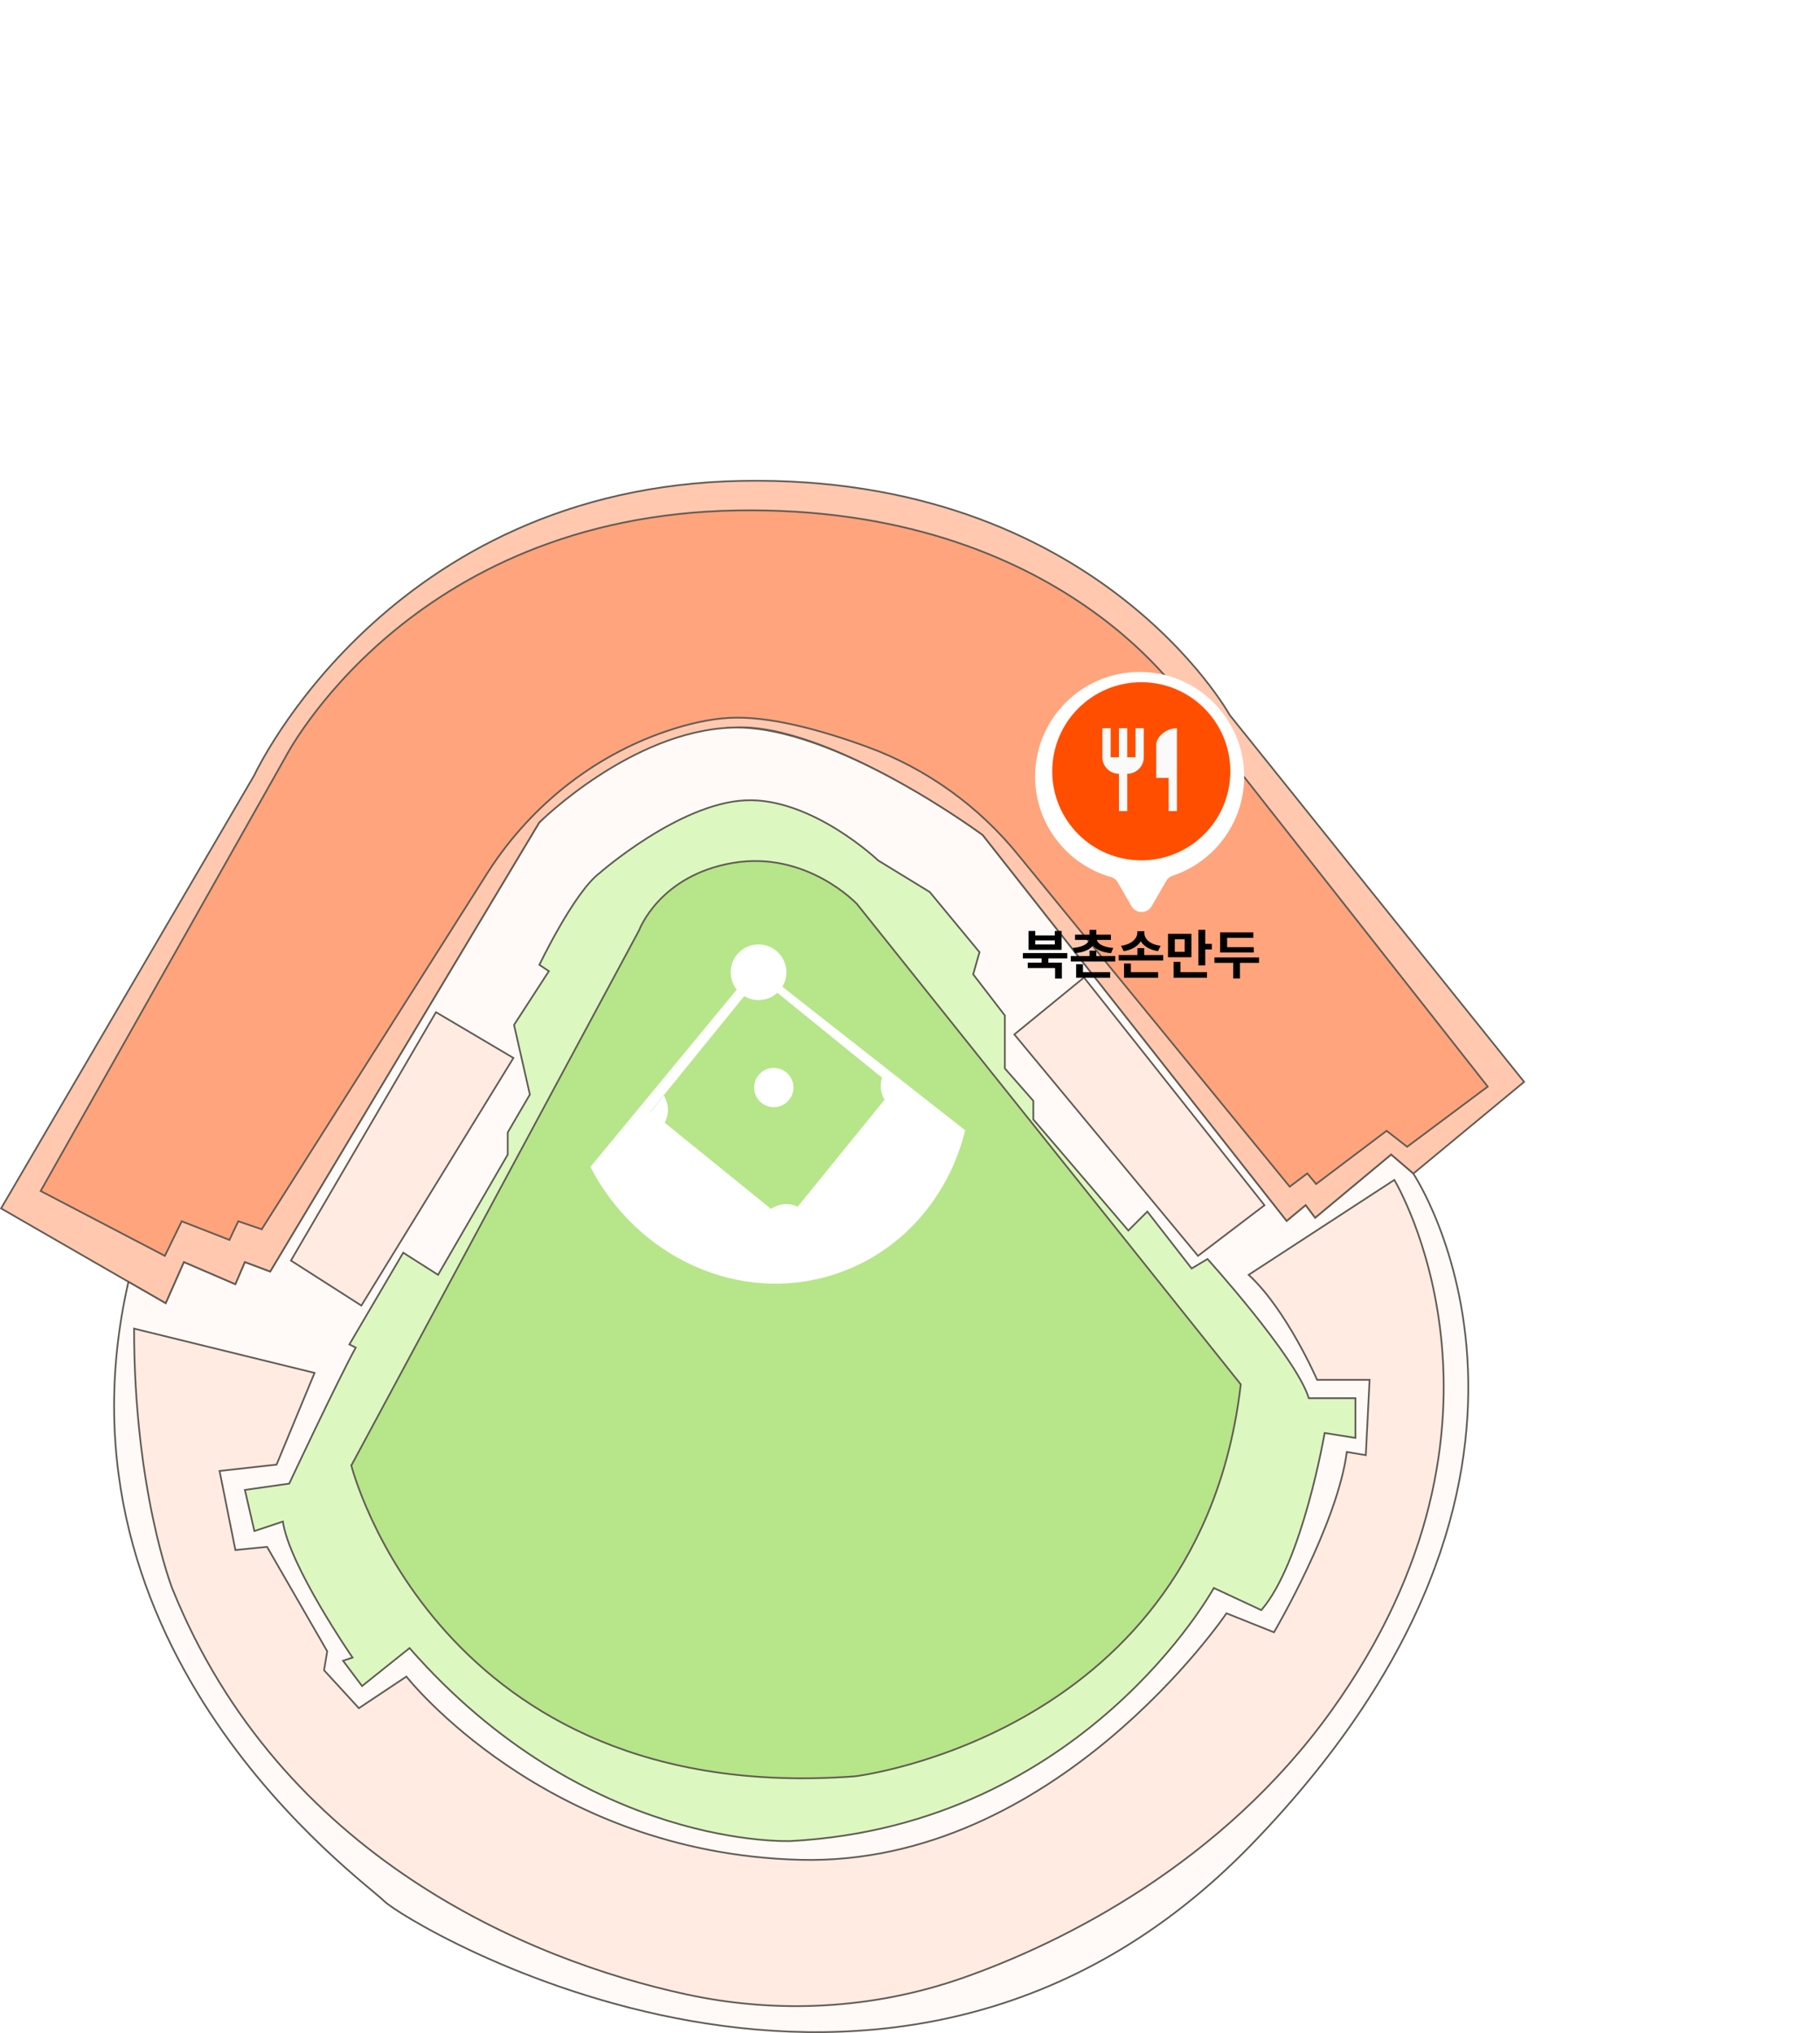 <svg width="531" height="593" viewBox="0 0 531 593" fill="none" xmlns="http://www.w3.org/2000/svg">
<mask id="mask0_1120_3483" style="mask-type:alpha" maskUnits="userSpaceOnUse" x="138" y="0" width="393" height="427">
<rect x="138" width="393" height="427" fill="#D9D9D9"/>
</mask>
<g mask="url(#mask0_1120_3483)">
</g>
<g clip-path="url(#clip0_1120_3483)">
<path d="M78.84 370.942L71.449 368.174L68.678 374.633L53.666 368.174L48.354 380.169L0.314 352.488L74.221 226.078C74.221 226.078 113.022 142.113 216.491 140.267C319.96 138.422 358.761 208.547 358.761 208.547L444.677 315.58L412.343 342.339L405.876 336.803L383.704 355.257L380.933 351.566L375.39 356.179L286.702 243.61C286.702 243.61 241.434 210.393 213.719 212.238C186.004 214.083 157.366 239.919 157.366 239.919L78.84 370.942Z" fill="#FFC8AF" stroke="#605B53" stroke-width="0.5" stroke-miterlimit="10"/>
<path d="M76.364 358.57L69.509 356.245L66.941 361.679L53.019 356.245L48.095 366.33L11.862 347.414L83.164 221.06C83.164 221.06 119.147 150.445 215.087 148.895C311.026 147.345 347 206.315 347 206.315L434.053 316.965L410.541 334.515L404.546 329.855L383.991 345.375L381.422 342.275L376.286 346.15L297.261 249.617C285.649 235.214 270.359 224.188 252.973 217.839C239.67 212.986 224.251 208.705 212.518 209.415C206.735 209.766 200.647 211.196 194.679 213.208C172.507 220.681 153.8 235.943 141.476 255.809L76.364 358.561V358.57Z" fill="#FFA47C" stroke="#605B53" stroke-width="0.5" stroke-miterlimit="10"/>
<path d="M412.343 342.339C412.343 342.339 470.544 429.073 365.227 537.952C259.91 646.83 118.564 561.019 112.098 554.56C105.631 548.101 12.73 482.036 37.471 373.895L48.353 380.17L53.665 368.175L68.677 374.634L71.449 368.175L78.84 370.943L157.365 239.919C157.365 239.919 184.156 213.161 213.719 212.238C243.282 211.315 286.702 243.61 286.702 243.61L375.389 356.179L380.932 351.566L383.704 355.257L405.876 336.803L412.343 342.339Z" fill="#FFFAF8" stroke="#605B53" stroke-width="0.5" stroke-miterlimit="10"/>
<path d="M174.918 254.682C174.918 254.682 198.014 234.383 217.414 233.46C236.815 232.538 256.215 250.992 256.215 250.992L271.265 260.2L285.778 277.75L283.93 284.209L293.169 296.204V311.65L301.483 321.117V326.542L329.198 358.948L334.741 353.411L347.675 370.02L352.294 367.252C352.294 367.252 378.161 395.856 381.856 407.851H395.464V419.431L386.475 418C386.475 418 380.009 455.831 367.999 469.672L354.141 463.213C354.141 463.213 316.32 532.388 230.838 537.02C230.838 537.02 171.223 539.797 119.488 480.744L105.631 491.816L100.088 484.435L102.859 483.512C102.859 483.512 84.383 456.754 82.535 443.836L74.221 446.604L71.449 434.609L84.383 432.764C84.383 432.764 98.24 403.237 103.783 393.087L101.936 392.165L117.641 365.406L127.803 371.865L148.127 336.803V330.344L154.594 319.271L149.975 298.972L160.137 283.286L157.365 281.441C157.365 281.441 167.528 260.219 174.918 254.682Z" fill="#DCF7C0" stroke="#605B53" stroke-width="0.5" stroke-miterlimit="10"/>
<path d="M364.304 371.866L406.8 344.185C406.8 344.185 449.296 414.31 388.323 499.198C356.664 543.267 310.648 566.555 280.817 576.982C254.904 586.043 226.985 587.556 200.157 581.734C154.594 571.852 81.796 541.772 50.201 463.213C50.201 463.213 39.115 434.609 39.115 387.552L91.774 400.469L80.688 427.228L64.059 429.073L68.678 452.141L77.916 451.218L95.469 481.667L94.545 487.203L104.707 498.276L118.565 489.049C118.565 489.049 158.964 540.6 233.461 542.501C307.959 544.401 357.837 470.595 357.837 470.595L371.694 476.131C371.694 476.131 390.171 444.759 392.942 423.537L398.485 424.46L399.585 402.499H384.277C384.277 402.499 375.39 382.015 364.304 371.866Z" fill="#FFEBE2" stroke="#605B53" stroke-width="0.5" stroke-miterlimit="10"/>
<path d="M368.922 351.566L349.522 366.33L295.939 301.74L316.264 285.132L368.922 351.566Z" fill="#FFEBE2" stroke="#605B53" stroke-width="0.5" stroke-miterlimit="10"/>
<path d="M105.428 380.834L84.882 367.704L127.203 295.254L149.799 308.605L105.428 380.834Z" fill="#FFEBE2" stroke="#605B53" stroke-width="0.5" stroke-miterlimit="10"/>
<path d="M102.499 427.476C102.499 427.476 127.618 527.183 249.416 518.15C249.416 518.15 350.086 506.211 362.003 403.818L250.026 263.697C250.026 263.697 235.401 248.085 213.885 251.702C192.369 255.319 186.484 271.328 186.484 271.328L102.508 427.476H102.499Z" fill="#B7E589" stroke="#605B53" stroke-width="0.5" stroke-miterlimit="10"/>
<path d="M172.248 340.392C185.893 366.745 215.566 380.585 243.152 371.82C262.876 365.554 276.779 349.241 281.611 329.708L220.601 281.819L172.248 340.383V340.392Z" fill="white"/>
<rect width="50.811" height="50.153" transform="matrix(0.777 0.63 -0.63 0.776 221.44 285.255)" fill="#B7E589"/>
<path d="M194.31 320.821C194.134 320.369 193.912 319.945 193.672 319.548L189.589 324.65L193.709 327.944C194.956 325.859 195.261 323.257 194.31 320.821Z" fill="white"/>
<path d="M226.477 351.815C225.858 352.054 225.295 352.368 224.777 352.728L229.609 356.585L233.147 352.156C231.143 351.123 228.731 350.92 226.468 351.805L226.477 351.815Z" fill="white"/>
<path d="M258.137 320.933L261.463 316.78L257.564 313.671C256.807 315.535 256.723 317.666 257.518 319.687C257.693 320.13 257.906 320.545 258.146 320.933H258.137Z" fill="white"/>
<path d="M225.757 322.962C228.925 322.962 231.494 320.397 231.494 317.232C231.494 314.067 228.925 311.502 225.757 311.502C222.588 311.502 220.02 314.067 220.02 317.232C220.02 320.397 222.588 322.962 225.757 322.962Z" fill="white"/>
<path d="M221.304 291.729C225.793 291.729 229.433 288.093 229.433 283.609C229.433 279.125 225.793 275.489 221.304 275.489C216.814 275.489 213.174 279.125 213.174 283.609C213.174 288.093 216.814 291.729 221.304 291.729Z" fill="white"/>
</g>
<g filter="url(#filter0_d_1120_3483)">
<path fill-rule="evenodd" clip-rule="evenodd" d="M341.312 255.873C341.701 255.2 342.338 254.71 343.077 254.466C355.23 250.45 364 238.999 364 225.5C364 208.655 350.345 195 333.5 195C316.655 195 303 208.655 303 225.5C303 239.454 312.37 251.219 325.162 254.846C325.956 255.071 326.646 255.577 327.059 256.292L331.13 263.343C332.434 265.602 335.695 265.602 337 263.343L341.312 255.873Z" fill="white"/>
</g>
<circle cx="332.981" cy="224.981" r="25.982" fill="#FF4E00"/>
<path d="M337.333 217.25V226.917H340.958V236.584H343.375V212.417C340.04 212.417 337.333 215.124 337.333 217.25ZM331.292 220.875H328.875V212.417H326.458V220.875H324.042V212.417H321.625V220.875C321.625 223.546 323.788 225.709 326.458 225.709V236.584H328.875V225.709C331.545 225.709 333.708 223.546 333.708 220.875V212.417H331.292V220.875Z" fill="#FAFAFA"/>
<path d="M305.875 281.367H303.898V279.188H305.875V281.367ZM311.398 279.578H298.43V278H311.398V279.578ZM309.812 285.438H307.828V282.383H299.859V280.789H309.812V285.438ZM302.047 272.859H307.75V271.562H309.734V277.07H300.078V271.562H302.047V272.859ZM307.75 275.5V274.328H302.047V275.5H307.75ZM325.377 280.461H312.408V278.867H325.377V280.461ZM319.853 279.43H317.877V277.305H319.853V279.43ZM319.853 273.367H317.877V271.242H319.853V273.367ZM319.502 273.828C319.502 274.583 319.275 275.26 318.822 275.859C318.369 276.453 317.697 276.938 316.806 277.312C315.921 277.688 314.848 277.93 313.587 278.039L312.962 276.508C314.041 276.419 314.936 276.242 315.65 275.977C316.369 275.706 316.897 275.385 317.236 275.016C317.58 274.641 317.752 274.245 317.752 273.828V273.531H319.502V273.828ZM319.986 273.828C319.986 274.245 320.153 274.641 320.486 275.016C320.824 275.385 321.356 275.706 322.08 275.977C322.804 276.242 323.707 276.419 324.791 276.508L324.15 278.039C322.895 277.93 321.824 277.688 320.939 277.312C320.054 276.938 319.382 276.453 318.923 275.859C318.465 275.26 318.236 274.583 318.236 273.828V273.531H319.986V273.828ZM324.119 274.164H313.65V272.633H324.119V274.164ZM323.9 285.195H313.97V283.586H323.9V285.195ZM315.962 284.297H313.97V281.266H315.962V284.297ZM337.878 285.195H327.948V283.586H337.878V285.195ZM329.941 284.141H327.948V281.055H329.941V284.141ZM339.355 280.188H326.386V278.586H339.355V280.188ZM333.831 279.227H331.855V276.578H333.831V279.227ZM333.519 272.055C333.519 272.961 333.292 273.789 332.839 274.539C332.386 275.284 331.732 275.911 330.878 276.422C330.029 276.927 329.016 277.271 327.839 277.453L327.066 275.891C328.076 275.75 328.941 275.484 329.659 275.094C330.378 274.703 330.917 274.245 331.277 273.719C331.641 273.188 331.823 272.633 331.823 272.055V271.625H333.519V272.055ZM333.855 272.055C333.855 272.664 334.032 273.234 334.386 273.766C334.74 274.297 335.277 274.75 335.995 275.125C336.714 275.5 337.589 275.755 338.62 275.891L337.855 277.453C336.667 277.26 335.646 276.917 334.792 276.422C333.938 275.927 333.284 275.307 332.831 274.562C332.378 273.812 332.152 272.977 332.152 272.055V271.625H333.855V272.055ZM347.606 279.227H340.778V272.391H347.606V279.227ZM342.755 277.656H345.645V273.984H342.755V277.656ZM351.638 281.602H349.645V271.227H351.638V281.602ZM353.559 276.961H351.059V275.32H353.559V276.961ZM352.145 285.195H342.411V283.586H352.145V285.195ZM344.403 284.383H342.411V280.57H344.403V284.383ZM365.803 277.844H355.975V276.289H365.803V277.844ZM367.327 280.867H354.327V279.281H367.327V280.867ZM361.772 285.414H359.795V280.195H361.772V285.414ZM365.662 273.562H358.022V277.031H355.975V271.977H365.662V273.562Z" fill="black"/>
<defs>
<filter id="filter0_d_1120_3483" x="298" y="192" width="69" height="78.037" filterUnits="userSpaceOnUse" color-interpolation-filters="sRGB">
<feFlood flood-opacity="0" result="BackgroundImageFix"/>
<feColorMatrix in="SourceAlpha" type="matrix" values="0 0 0 0 0 0 0 0 0 0 0 0 0 0 0 0 0 0 127 0" result="hardAlpha"/>
<feOffset dx="-1" dy="1"/>
<feGaussianBlur stdDeviation="2"/>
<feComposite in2="hardAlpha" operator="out"/>
<feColorMatrix type="matrix" values="0 0 0 0 0 0 0 0 0 0 0 0 0 0 0 0 0 0 0.25 0"/>
<feBlend mode="normal" in2="BackgroundImageFix" result="effect1_dropShadow_1120_3483"/>
<feBlend mode="normal" in="SourceGraphic" in2="effect1_dropShadow_1120_3483" result="shape"/>
</filter>
<clipPath id="clip0_1120_3483">
<rect width="445" height="453" fill="white" transform="translate(0 140)"/>
</clipPath>
</defs>
</svg>
